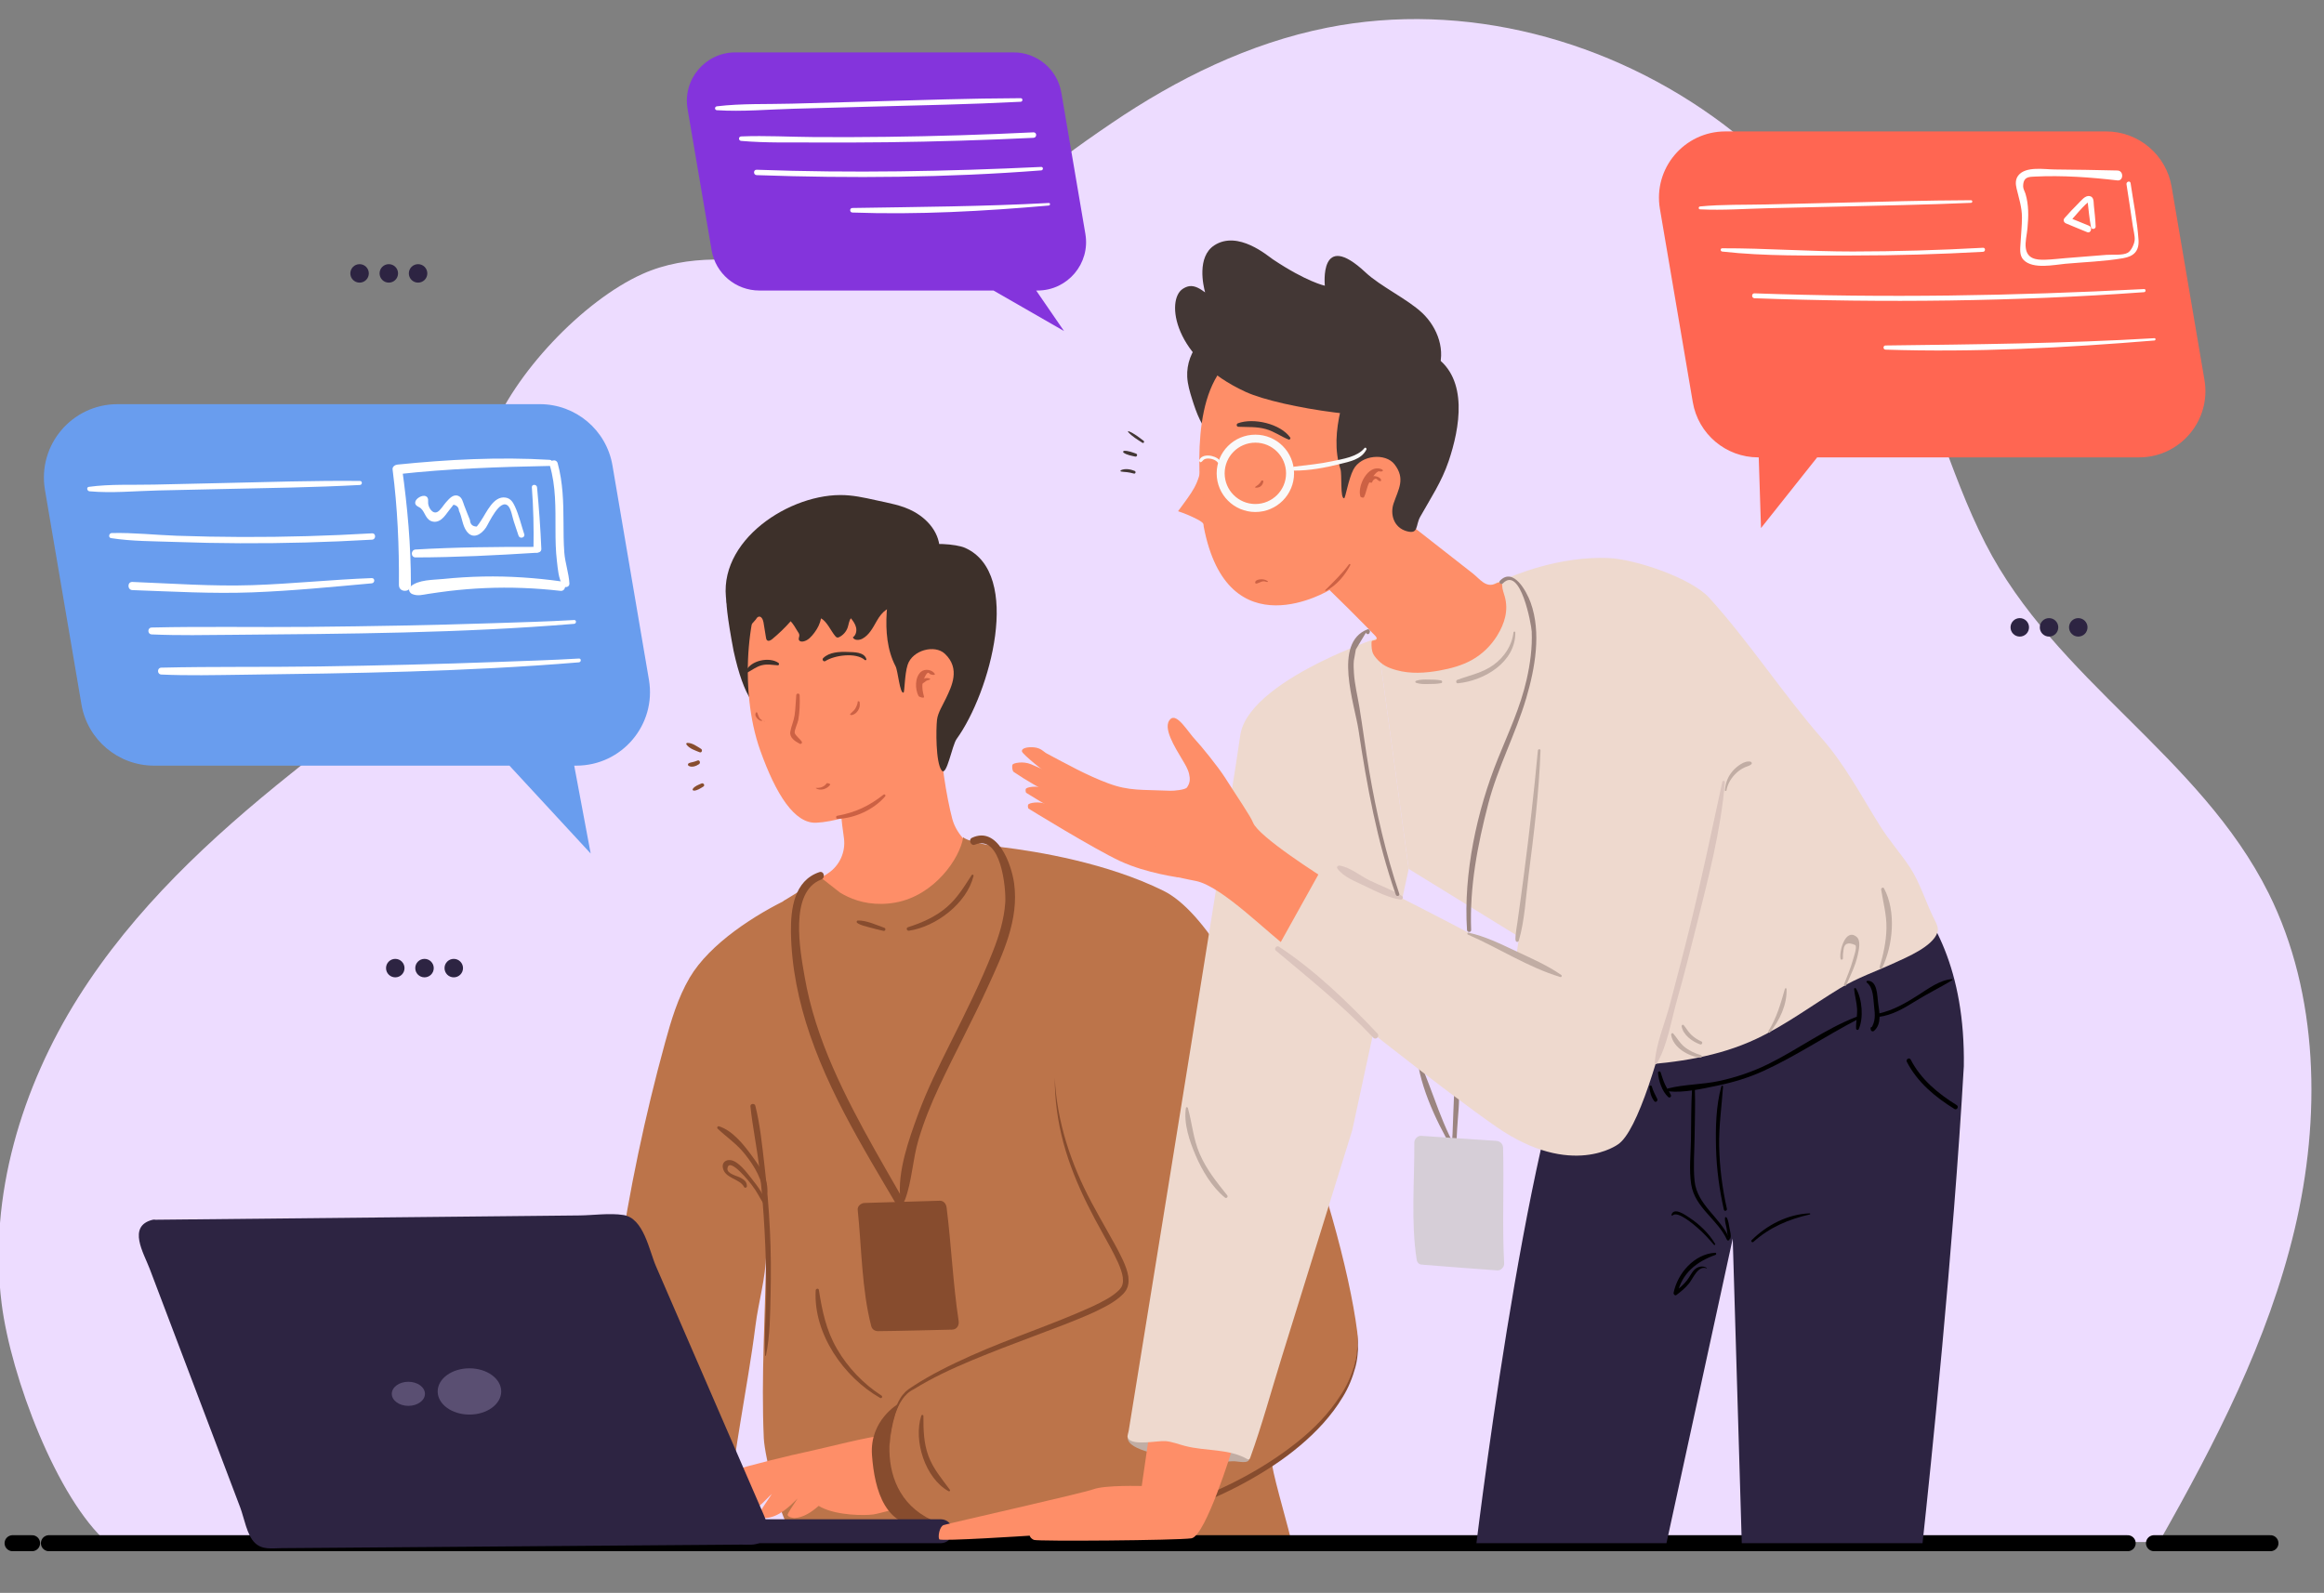 <svg width="318" height="218" viewBox="0 0 318 218" fill="none" xmlns="http://www.w3.org/2000/svg">
<rect x="0" y="0" width="318" height="218" fill="#808080" stroke="none"/>
<g clip-path="url(#clip0_28_5641)">
<path d="M10.685 136.543C18.358 124.352 28.87 114.64 39.783 105.898C48.926 98.566 59.015 91.018 62.786 79.321C64.848 72.943 64.789 65.894 67.106 59.625C70.194 51.268 79.761 41.144 87.911 37.494C100.382 31.908 115.451 40.379 128.399 36.024C133.75 34.224 135.161 30.791 138.846 27.185C142.791 23.324 147.534 19.962 152.092 16.865C161.03 10.792 170.928 5.911 181.586 3.791C200.356 0.054 220.381 5.39 235.874 17.044C245.186 24.051 252.886 33.242 258.644 43.573C264.146 53.453 266.577 64.408 271.673 74.386C281.224 93.084 301.047 103.447 310.425 122.254C317.322 136.098 317.604 153.018 313.974 168.283C310.343 183.543 303.12 197.464 295.534 210.874C295.496 210.934 295.463 210.988 295.431 211.042H282.906C235.109 210.88 29.174 210.24 24.279 211.205H14.761C7.82 205.164 1.487 188.478 0.223 178.402C-1.622 163.739 3.017 148.734 10.685 136.543Z" fill="#EDDCFF"/>
<path d="M110.606 121.271C112.342 123.993 116.879 127.166 120.097 127.122C131.059 126.922 134.667 119.46 135.85 116.743C135.628 116.689 135.253 116.645 134.988 116.613C132.969 116.32 130.907 114.324 130.304 112.074C129.528 109.146 128.573 103.419 128.687 99.78L114.822 107.448C114.844 108.5 114.914 109.65 115.012 110.81C115.083 111.515 115.153 112.21 115.235 112.882C115.311 113.527 115.397 114.14 115.479 114.704C115.734 116.602 114.887 118.484 113.286 119.53L110.606 121.271Z" fill="#FE8E68"/>
<path d="M109.412 91.452C110.161 93.415 109.846 95.644 109.086 97.601C108.549 98.984 107.355 97.764 105.868 97.791C103.567 97.829 101.771 95.438 100.382 89.098C99.498 84.445 99.275 82.087 99.454 81.636C100.089 80.026 102.184 79.164 103.909 79.012" fill="#3D302A"/>
<path d="M105.912 77.509C102.287 81.875 100.969 94.157 104.029 102.715C106.205 108.799 108.734 112.725 111.686 112.601C116.169 112.411 124.857 108.729 127.684 105.654C132.779 100.117 131.298 89.261 130.245 82.428C129.29 76.219 126.381 68.155 118.573 69.689C113.439 70.687 109.163 73.588 105.912 77.509Z" fill="#FE8E68"/>
<path d="M126.501 81.435C125.698 82.395 124.281 82.606 123.115 82.796C121.546 83.051 120.77 83.583 119.956 85.009C119.441 85.92 118.925 86.918 118.003 87.411C117.569 87.644 116.907 87.677 116.695 87.232C117.107 86.956 117.248 86.392 117.145 85.904C117.042 85.421 116.744 85.003 116.429 84.618C116.163 84.976 116.136 85.454 115.989 85.882C115.794 86.446 115.376 86.923 114.844 87.189C114.758 87.232 114.665 87.27 114.573 87.254C114.448 87.238 114.351 87.129 114.269 87.031C113.699 86.348 113.14 85.047 112.348 84.629C112.191 85.372 111.903 85.963 111.447 86.576C111.046 87.113 110.568 87.666 109.912 87.791C109.7 87.834 109.434 87.802 109.336 87.612C109.212 87.379 109.407 87.145 109.374 86.907C109.347 86.684 109.244 86.587 109.13 86.397C108.837 85.914 108.577 85.448 108.191 85.025C107.415 85.909 106.569 86.722 105.663 87.471C105.462 87.633 105.169 87.796 104.968 87.633C104.859 87.547 104.832 87.4 104.811 87.259C104.697 86.571 104.588 85.882 104.474 85.193C104.409 84.808 104.187 84.304 103.807 84.401C103.622 84.45 103.514 84.629 103.411 84.792C103.286 84.998 101.055 87.346 101.012 87.167C100.665 85.833 99.954 84.618 99.606 83.284C97.376 74.695 107.339 67.791 114.953 67.753C116.646 67.742 118.231 68.1 119.875 68.464C121.628 68.854 123.44 69.141 125.03 70.014C127.261 71.235 128.948 73.453 128.514 76.099" fill="#3D302A"/>
<path d="M122.832 79.163C121.725 80.416 121.432 82.178 121.329 83.843C121.177 86.354 121.383 88.962 122.545 91.191C122.876 91.826 123.12 94.966 123.63 94.792C123.793 94.738 123.766 92.303 124.194 90.991C124.856 88.957 127.906 88.181 129.279 89.467C131.471 91.511 130.185 93.995 129.458 95.54C129.024 96.473 128.335 97.52 128.215 98.507C128.069 99.77 128.025 104.374 128.85 105.448C129.539 106.348 130.272 101.999 130.896 101.142C135.514 94.76 139.942 78.507 132.057 74.982C130.858 74.445 127.157 74.169 126.034 74.852" fill="#3D302A"/>
<path d="M93.637 208.358C93.181 208.434 92.72 208.499 92.242 208.515C89.702 208.597 87.25 208.038 84.77 207.615C82.588 207.241 81.997 207.035 82.04 204.405C82.42 183.575 85.486 162.8 90.999 142.708C91.841 139.639 92.758 136.548 94.369 133.804C97.121 129.124 103.437 125.084 108.283 122.817C108.967 122.497 111.8 124.298 112.489 123.989C113.091 123.718 113.623 123.295 114.231 123.029C116.011 122.253 117.205 123.875 118.691 124.553C119.462 124.9 120.319 125.122 121.166 125.084C121.855 125.057 122.479 124.639 123.109 124.965C125.941 126.429 132.974 115.562 132.974 115.562L136.019 118.745L144.935 128.078L167.216 158.755C167.216 158.755 171.259 183.895 174.038 200.375C174.521 203.217 176.431 209.361 176.811 211.514C176.729 211.048 157.79 210.923 156.77 210.923C143.605 210.923 131.341 210.923 118.17 210.923C116.005 210.923 110.182 211.839 108.663 210.251C106.791 208.298 104.626 199.34 104.512 196.829C104.137 188.385 104.718 180.007 104.832 171.515C104.783 174.969 103.79 178.093 103.367 181.477C102.819 185.831 102.037 190.18 101.332 194.513C100.767 197.995 100.225 201.487 99.79 204.99C99.595 206.568 99.845 207.507 98.51 208.125C97.397 208.624 94.95 208.136 93.637 208.358Z" fill="#BC744A"/>
<path d="M100.789 201.145C101.82 200.722 108.186 199.144 111.056 198.548C112.56 198.239 119.375 196.471 120.955 196.471C122.534 196.471 124.683 198.727 124.683 198.727L124.113 206.487C122.593 206.335 120.558 207.121 119.468 207.273C118.377 207.425 114.67 207.447 112.391 206.302C112.261 206.237 112.142 206.167 112.022 206.096C111.105 206.91 109.955 207.701 108.68 207.767C108.68 207.767 107.681 207.664 107.779 207.262C107.822 207.067 108.484 206.058 109.146 205.071C108.169 206.064 106.574 207.674 104.734 207.767C104.734 207.767 103.736 207.664 103.834 207.262C103.888 207.024 104.843 205.597 105.613 204.464C105.603 204.475 105.586 204.48 105.581 204.491C104.772 205.202 102.851 207.653 100.578 207.767C100.578 207.767 99.579 207.664 99.677 207.262C99.709 207.116 100.089 206.514 100.55 205.814C99.97 206.259 99.259 206.731 98.396 207.159C95.938 208.374 94.538 207.452 94.538 207.159C94.532 206.861 99.758 201.568 100.789 201.145Z" fill="#FE8E68"/>
<path d="M122.925 192.132C122.925 192.132 118.963 194.377 119.316 199.149C119.669 203.921 121.101 209.453 127.081 208.872C133.062 208.292 122.925 192.132 122.925 192.132Z" fill="#874C2E"/>
<path d="M128.367 208.401C142.705 213.374 161.888 208.623 174.049 200.364C181.668 195.202 186.53 188.645 185.711 182.241C183.589 165.603 170.505 127.47 159.185 121.906C151.49 118.121 142.156 116.553 136.952 115.924C134.51 115.626 132.985 115.556 132.985 115.556L134.874 120.881L144.327 147.518C144.68 163.326 156 172.713 153.748 176.395C151.496 180.066 133.713 184.03 124.373 190.316C121.79 192.062 118.513 204.692 128.367 208.401Z" fill="#BC744A"/>
<path d="M185.71 182.653L185.743 183.765C185.743 183.949 185.77 184.134 185.743 184.318L185.678 184.866C185.624 185.229 185.624 185.603 185.531 185.956L185.271 187.024C184.837 188.423 184.234 189.774 183.41 190.988C181.836 193.461 179.752 195.587 177.451 197.409C172.844 201.064 167.537 203.797 162.001 205.782C156.477 207.816 150.687 209.155 144.81 209.643C141.874 209.892 138.917 209.925 135.981 209.676C133.04 209.448 130.12 208.911 127.287 208.027C130.06 209.084 132.991 209.708 135.937 210.071C138.895 210.408 141.88 210.446 144.853 210.267C147.827 210.099 150.785 209.654 153.693 209.014C156.602 208.379 159.473 207.555 162.278 206.547C165.073 205.511 167.808 204.301 170.424 202.87C173.034 201.433 175.563 199.817 177.842 197.886C180.126 195.972 182.205 193.759 183.741 191.189C184.527 189.915 185.086 188.51 185.472 187.073C185.857 185.63 185.884 184.117 185.71 182.653Z" fill="#874C2E"/>
<path d="M144.327 147.519C144.317 150.517 144.734 153.522 145.516 156.428C146.303 159.335 147.453 162.139 148.788 164.839C149.456 166.19 150.166 167.513 150.899 168.82C151.621 170.132 152.364 171.433 152.972 172.767C153.27 173.435 153.531 174.123 153.634 174.801C153.661 175.132 153.688 175.474 153.596 175.761C153.574 175.918 153.482 176.038 153.428 176.178C153.325 176.303 153.254 176.439 153.124 176.558C152.153 177.529 150.763 178.185 149.445 178.819C144.029 181.287 138.277 183.114 132.796 185.576C130.055 186.807 127.342 188.136 124.819 189.795L124.352 190.11C124.195 190.218 124.048 190.359 123.896 190.484C123.614 190.761 123.37 191.064 123.174 191.395C122.773 192.051 122.502 192.767 122.29 193.494C121.888 194.953 121.72 196.455 121.709 197.957C121.807 196.466 122.057 194.974 122.496 193.559C122.963 192.154 123.685 190.788 125.036 190.132C127.57 188.559 130.289 187.306 133.045 186.151C135.808 185.012 138.602 183.933 141.408 182.887C144.213 181.824 147.035 180.81 149.792 179.552C151.149 178.879 152.543 178.245 153.699 177.079C153.846 176.938 153.965 176.742 154.09 176.574C154.182 176.368 154.307 176.173 154.339 175.956C154.47 175.522 154.426 175.094 154.388 174.687C154.258 173.885 153.965 173.158 153.65 172.464C153.005 171.076 152.25 169.779 151.518 168.473C150.785 167.166 150.047 165.87 149.347 164.552C146.547 159.297 144.61 153.522 144.327 147.519Z" fill="#874C2E"/>
<path d="M107.171 123.333C108.539 124.688 114.628 129.021 120.434 129.021C121.4 129.021 122.42 128.934 123.5 128.734C128.373 127.844 132.476 124.596 134.874 120.876C135.319 120.176 135.71 119.455 136.03 118.734C136.464 117.801 136.774 116.847 136.953 115.925C134.511 115.627 132.177 115.014 131.797 114.58C131.385 117.422 127.874 122.552 122.556 123.517C121.888 123.642 121.259 123.696 120.656 123.707H120.646C118.149 123.75 116.234 122.953 114.926 122.15C114.915 122.15 112.381 120.155 112.37 120.144L107.171 123.333Z" fill="#BC744A"/>
<path d="M118.339 90.329C117.118 89.255 114.188 89.672 112.94 90.47C112.695 90.627 112.43 90.274 112.636 90.074C113.477 89.233 114.888 89.184 116.011 89.228C116.863 89.26 118.258 89.222 118.551 90.215C118.583 90.329 118.426 90.404 118.339 90.329Z" fill="#3D302A"/>
<path d="M106.428 91.055C105.684 91.001 104.99 90.86 104.246 91.044C103.503 91.229 102.955 91.684 102.292 92.031C102.151 92.107 102.021 91.961 102.081 91.82C102.732 90.383 105.255 89.857 106.514 90.719C106.65 90.817 106.617 91.066 106.428 91.055Z" fill="#3D302A"/>
<path d="M109.418 95.144C109.466 96.261 109.423 97.406 109.238 98.512C109.173 98.908 108.663 99.971 108.745 100.307C108.837 100.676 109.483 101.137 109.705 101.505C109.819 101.69 109.597 101.88 109.423 101.787C108.761 101.446 108.001 100.936 108.142 100.139C108.267 99.396 108.609 98.685 108.723 97.921C108.864 96.999 108.869 96.072 108.956 95.139C108.978 94.852 109.407 94.841 109.418 95.144Z" fill="#CC6144"/>
<path d="M121.111 109C119.581 110.795 116.965 111.998 114.616 112.069C114.382 112.074 114.323 111.695 114.561 111.651C117.052 111.19 118.892 110.334 120.883 108.766C121.041 108.636 121.252 108.837 121.111 109Z" fill="#CC6144"/>
<path d="M132.991 114.666C136.518 112.996 138.406 118.294 138.764 120.892C139.448 125.886 137.234 130.533 135.215 134.953C133.099 139.595 130.679 144.08 128.514 148.695C127.396 151.086 126.403 153.532 125.659 156.064C124.878 158.711 124.791 161.661 123.83 164.215C123.7 164.562 123.25 164.486 123.206 164.128C122.74 160.43 124.379 155.88 125.654 152.42C126.875 149.107 128.454 145.94 130.028 142.784C132.084 138.668 134.168 134.508 135.856 130.224C136.702 128.077 137.402 125.832 137.554 123.511C137.674 121.656 136.995 114.113 133.387 115.604C132.855 115.832 132.464 114.916 132.991 114.666Z" fill="#874C2E"/>
<path d="M112.381 120.372C107.942 122.058 109.494 130.165 110.101 133.679C110.839 137.958 112.223 142.107 113.96 146.082C117.34 153.831 121.899 161.022 125.98 168.408C126.316 169.015 125.394 169.557 125.046 168.955C119.972 160.056 114.193 151.423 110.845 141.673C109.293 137.15 108.3 132.389 108.229 127.595C108.186 124.406 108.652 120.529 112.109 119.363C112.744 119.146 112.994 120.133 112.381 120.372Z" fill="#874C2E"/>
<path d="M118.301 164.639C121.73 164.536 125.16 164.438 128.589 164.335C129.143 164.319 129.469 164.78 129.528 165.274C130.174 170.42 130.397 175.664 131.173 180.788C131.265 181.39 130.934 181.965 130.266 181.976C126.886 182.047 123.499 182.15 120.119 182.182C119.939 182.182 119.793 182.144 119.668 182.074C119.663 182.074 119.657 182.068 119.652 182.063C119.619 182.047 119.587 182.025 119.554 182.003C119.397 181.895 119.272 181.727 119.212 181.488C117.904 176.428 117.904 170.761 117.362 165.572C117.308 165.062 117.834 164.65 118.301 164.639Z" fill="#874C2E"/>
<path d="M104.691 185.512C104.544 182.719 104.821 179.893 104.837 177.095C104.859 174.199 104.772 171.304 104.615 168.408C104.463 165.604 104.241 162.801 103.92 160.013C103.589 157.139 102.987 154.292 102.683 151.418C102.64 151.033 103.258 150.962 103.351 151.326C104.023 153.967 104.284 156.781 104.604 159.487C104.951 162.448 105.212 165.425 105.353 168.408C105.494 171.298 105.51 174.199 105.445 177.095C105.38 179.893 105.38 182.784 104.805 185.528C104.799 185.598 104.696 185.577 104.691 185.512Z" fill="#874C2E"/>
<path d="M133.213 119.878C132.296 123.636 128.085 126.825 124.384 127.378C124.069 127.427 123.934 126.993 124.248 126.896C126.159 126.288 127.96 125.502 129.501 124.195C130.994 122.931 131.905 121.375 132.953 119.77C133.045 119.64 133.251 119.721 133.213 119.878Z" fill="#874C2E"/>
<path d="M120.884 127.399C120.238 127.253 119.598 127.101 118.963 126.922C118.393 126.759 117.796 126.651 117.303 126.32C117.156 126.222 117.21 125.989 117.395 125.984C118.562 125.951 119.918 126.596 121.004 126.981C121.264 127.068 121.161 127.459 120.884 127.399Z" fill="#874C2E"/>
<path d="M127.173 92.184C126.815 91.636 126.262 93.339 126.24 93.48C126.137 94.141 126.272 94.732 126.441 95.367C126.506 95.605 125.768 95.416 125.681 95.248C125.203 94.326 125.165 92.721 125.996 91.961C126.517 91.49 127.526 91.62 127.9 92.211C128.074 92.476 127.293 92.368 127.173 92.184Z" fill="#CC6144"/>
<path d="M126.001 93.49C126.007 93.419 126.001 93.349 125.979 93.278C125.974 93.257 125.974 93.24 125.996 93.224C126.289 92.866 126.75 92.698 127.195 92.866C127.222 92.877 127.314 92.921 127.276 92.964C127.168 93.078 126.962 93.072 126.826 93.138C126.712 93.192 126.631 93.268 126.533 93.349C126.435 93.436 126.316 93.474 126.218 93.555C126.169 93.593 126.001 93.555 126.001 93.49Z" fill="#CC6144"/>
<path d="M113.591 107.411C113.178 107.98 112.294 108.279 111.654 107.894C111.605 107.867 111.61 107.829 111.67 107.834C112.24 107.861 112.761 107.698 113.102 107.221C113.184 107.107 113.688 107.275 113.591 107.411Z" fill="#CC6144"/>
<path d="M117.618 96.05C117.683 96.489 117.666 96.842 117.417 97.227C117.205 97.552 116.928 97.796 116.538 97.872C116.494 97.883 116.266 97.834 116.321 97.758C116.532 97.465 116.852 97.297 117.037 96.972C117.2 96.679 117.352 96.337 117.373 96.001C117.373 95.936 117.607 95.996 117.618 96.05Z" fill="#CC6144"/>
<path d="M104.598 98.735C104.56 98.735 104.456 98.675 104.543 98.675C104.587 98.675 104.685 98.735 104.598 98.735Z" fill="#CC6144"/>
<path d="M103.996 98.62C103.638 98.436 103.133 97.899 103.47 97.492C103.497 97.459 103.6 97.497 103.611 97.53C103.779 97.915 103.817 98.327 104.229 98.538C104.474 98.663 104.11 98.674 103.996 98.62Z" fill="#CC6144"/>
<path d="M104.533 163.824C104.381 161.52 103.323 159.719 101.912 157.935C100.816 156.552 99.448 155.657 98.189 154.464C98.054 154.334 98.195 154.09 98.374 154.144C100.208 154.719 101.695 156.579 102.791 158.065C103.942 159.622 105.537 161.818 104.832 163.857C104.777 164.03 104.549 163.998 104.533 163.824Z" fill="#874C2E"/>
<path d="M104.81 165.197C104.229 164.486 103.86 163.624 103.35 162.859C102.748 161.959 102.042 161.119 101.266 160.359C101.114 160.213 99.676 158.743 99.535 159.92C99.448 160.663 100.935 160.945 101.375 161.211C101.869 161.509 102.2 161.742 102.2 162.35C102.2 162.545 101.907 162.643 101.815 162.453C101.228 161.276 99.118 161.319 98.895 159.741C98.808 159.107 99.313 158.705 99.931 158.771C101.044 158.89 102.2 160.506 102.824 161.281C103.692 162.366 104.718 163.716 104.929 165.121C104.94 165.186 104.859 165.256 104.81 165.197Z" fill="#874C2E"/>
<path d="M126.354 193.792C126.349 195.669 126.382 197.485 127.044 199.27C127.7 201.048 128.889 202.404 129.985 203.906C130.066 204.02 129.909 204.15 129.8 204.091C126.588 202.312 124.96 197.16 126.061 193.755C126.11 193.597 126.354 193.619 126.354 193.792Z" fill="#874C2E"/>
<path d="M112.044 176.53C112.505 179.421 113.037 182.056 114.535 184.627C116.022 187.181 118.138 189.399 120.618 191.004C120.819 191.134 120.64 191.443 120.433 191.324C115.457 188.493 111.268 182.528 111.615 176.59C111.626 176.362 112 176.275 112.044 176.53Z" fill="#874C2E"/>
<path d="M95.743 102.959C95.118 102.704 94.315 102.46 93.919 101.88C93.859 101.793 93.941 101.679 94.038 101.674C94.722 101.652 95.384 102.156 95.938 102.498C96.166 102.644 96.019 103.067 95.743 102.959Z" fill="#874C2E"/>
<path d="M95.656 104.581C95.276 104.841 94.662 105.08 94.228 104.814C94.103 104.738 94.098 104.548 94.228 104.472C94.407 104.369 94.619 104.342 94.814 104.293C95.031 104.239 95.243 104.174 95.444 104.087C95.748 103.968 95.889 104.418 95.656 104.581Z" fill="#874C2E"/>
<path d="M96.231 107.661C95.862 107.877 95.374 108.23 94.923 108.203C94.815 108.197 94.733 108.078 94.793 107.981C95.032 107.595 95.58 107.406 95.976 107.232C96.263 107.097 96.519 107.487 96.231 107.661Z" fill="#874C2E"/>
<path d="M291.138 211.205H276.432H251.692H241.387H215.388H24.279H14.761H6.691" stroke="black" stroke-width="2.189" stroke-miterlimit="10" stroke-linecap="round"/>
<path d="M294.736 211.205H310.674" stroke="black" stroke-width="2.189" stroke-miterlimit="10" stroke-linecap="round"/>
<path d="M1.721 211.205H4.391" stroke="black" stroke-width="2.189" stroke-miterlimit="10" stroke-linecap="round"/>
<path d="M38.665 207.93H128.747C129.615 207.93 130.326 208.635 130.326 209.508V209.622C130.326 210.489 129.62 211.2 128.747 211.2H38.665C37.797 211.2 37.086 210.495 37.086 209.622V209.508C37.086 208.635 37.791 207.93 38.665 207.93Z" fill="#2D2442"/>
<path d="M21.078 167.828C39.821 167.638 58.565 167.448 77.308 167.258C79.967 167.231 82.632 167.204 85.291 167.177C85.703 167.171 86.235 167.415 86.414 167.817C91.564 179.698 96.714 191.58 101.864 203.461C102.596 205.159 103.334 206.851 104.067 208.548C104.094 208.602 104.105 208.662 104.121 208.716C104.121 208.716 104.121 208.716 104.121 208.722C104.137 208.776 104.154 208.83 104.164 208.884C104.311 209.573 103.964 210.381 103.117 210.484C102.922 210.544 102.721 210.555 102.526 210.506C83.261 210.658 63.997 210.804 44.732 210.956C41.981 210.978 39.23 210.999 36.484 211.021C35.87 211.026 35.436 210.609 35.23 210.066C30.096 196.531 24.957 182.995 19.824 169.46C19.515 168.663 20.296 167.833 21.078 167.828Z" fill="#2D2442"/>
<path d="M21.078 166.938C38.378 166.765 55.683 166.591 72.983 166.412C75.089 166.39 77.2 166.369 79.305 166.347C81.21 166.325 83.413 165.995 85.296 166.287C88.091 166.721 88.807 171.108 89.763 173.31C93.198 181.233 96.627 189.156 100.062 197.073C101.533 200.468 103.009 203.857 104.474 207.252C105.028 208.532 105.565 210.083 104.111 211.053C103.372 211.547 102.26 211.39 101.462 211.4C99.324 211.427 97.181 211.433 95.043 211.449C90.761 211.482 86.479 211.514 82.198 211.547C73.635 211.612 65.071 211.682 56.514 211.747C52.243 211.78 47.977 211.812 43.707 211.845C41.986 211.856 40.272 211.872 38.551 211.883C37.227 211.894 35.914 212.149 34.889 211.173C33.776 210.115 33.402 207.713 32.875 206.33C32.126 204.351 31.372 202.366 30.623 200.386C28.87 195.766 27.118 191.14 25.365 186.52C23.737 182.231 22.109 177.936 20.481 173.646C19.667 171.499 17.398 167.838 20.85 166.949C21.962 166.662 22.434 168.381 21.322 168.668C20.182 168.961 24.062 178.098 24.448 179.118C25.701 182.42 26.955 185.723 28.203 189.02C29.456 192.323 30.71 195.625 31.958 198.922C32.523 200.408 33.087 201.894 33.651 203.38C34.264 205.001 34.709 207.398 35.719 208.824C37.016 210.668 39.724 210.088 41.645 210.072C43.392 210.055 45.134 210.045 46.881 210.028C50.447 210.001 54.017 209.974 57.583 209.947C64.719 209.893 71.855 209.833 78.991 209.779C86.127 209.725 93.263 209.665 100.399 209.611C101.137 209.605 102.385 209.92 102.906 209.264C103.573 208.429 103.193 209.632 102.944 208.13C102.732 206.878 101.793 205.479 101.289 204.313C99.796 200.869 98.304 197.431 96.812 193.987C93.952 187.388 91.092 180.783 88.227 174.183C87.592 172.719 87.082 170.425 86.083 169.232C84.748 167.638 82.632 168.066 80.809 168.088C77.118 168.126 73.434 168.164 69.744 168.202C53.523 168.364 37.303 168.527 21.083 168.695C19.927 168.728 19.927 166.949 21.078 166.938Z" fill="#2D2442"/>
<path d="M64.235 193.602C61.834 193.602 59.888 192.185 59.888 190.436C59.888 188.686 61.834 187.269 64.235 187.269C66.635 187.269 68.582 188.686 68.582 190.436C68.582 192.185 66.635 193.602 64.235 193.602Z" fill="#5A4F72"/>
<path d="M55.878 192.409C54.625 192.409 53.61 191.671 53.61 190.761C53.61 189.85 54.625 189.112 55.878 189.112C57.131 189.112 58.147 189.85 58.147 190.761C58.147 191.671 57.131 192.409 55.878 192.409Z" fill="#5A4F72"/>
<path d="M162.115 199.621C159.342 199.291 154.431 198.542 154.306 196.84C156.103 195.679 158.078 194.508 160.216 194.405C161.92 194.323 163.57 194.947 165.127 195.641C166.451 196.232 167.754 196.872 169.023 197.566C169.544 197.854 170.912 198.873 170.934 199.583C170.961 200.467 169.338 199.947 168.692 199.99C166.495 200.147 164.291 199.887 162.115 199.621Z" fill="#C1ADA4"/>
<path d="M168.665 198.178C168.665 198.178 164.975 210.244 163.027 210.537C161.073 210.825 141.982 210.971 141.477 210.754C140.973 210.537 140.897 210.174 140.897 210.174C140.897 210.174 128.747 210.971 128.53 210.678C128.312 210.385 128.53 208.943 129.11 208.726C129.691 208.509 148.054 204.393 149.644 203.813C151.234 203.233 156.227 203.379 156.227 203.379L157.242 196.367L168.665 198.178Z" fill="#FE8E68"/>
<path d="M164.21 46.766C163.016 48.046 162.365 49.819 162.452 51.571C162.506 52.612 162.804 53.626 163.119 54.624C163.722 56.544 164.438 58.528 165.93 59.879C166.174 60.096 166.478 60.307 166.798 60.253C167.395 58.409 167.998 56.571 168.595 54.727C168.882 53.843 169.17 52.954 169.333 52.037C169.604 50.486 169.506 48.865 168.985 47.384C168.747 46.712 168.405 46.045 167.835 45.611C166.451 44.548 165.154 45.758 164.21 46.766Z" fill="#433735"/>
<path d="M199.581 148.846C199.776 150.733 199.483 152.723 199.38 154.611C199.32 155.684 199.26 156.758 199.266 157.832C199.266 158.455 199.45 159.215 199.239 159.8C199.217 159.86 199.125 159.903 199.076 159.844C198.24 158.83 198.712 156.406 198.756 155.18C198.821 153.071 198.924 150.956 199.005 148.846C199.011 148.466 199.543 148.477 199.581 148.846Z" fill="#9B8580"/>
<path d="M194.203 145.127C196.211 149.682 197.323 154.318 200.074 158.575C200.232 158.814 199.841 159.042 199.689 158.798C197.258 154.98 194.61 149.736 193.969 145.219C193.953 145.094 194.138 144.98 194.203 145.127Z" fill="#9B8580"/>
<path d="M238.332 211.205L237.095 169.519L228.027 211.205H202.023C203.748 197.338 211.416 139.373 219.426 134.46L250.9 114.878C250.9 114.878 269.112 119.623 268.716 145.929C267.261 171.271 264.163 201.086 263.067 211.205H238.332Z" fill="#2D2442"/>
<path d="M154.377 196.883C155.05 197.908 158.49 197.138 159.505 197.235C160.417 197.322 161.274 197.669 162.159 197.897C164.97 198.629 168.112 198.244 170.641 199.675C170.717 199.719 170.809 199.768 170.896 199.741C170.993 199.713 171.037 199.605 171.069 199.513C172.687 195.044 173.945 190.381 175.362 185.825C177.489 178.982 179.611 172.133 181.738 165.289C182.834 161.753 183.936 158.217 185.032 154.682L192.754 118.929L189.319 93.728L188.505 87.785L188.445 87.335C188.445 87.335 188.277 87.395 187.968 87.503C186.893 87.883 184.131 88.913 181.076 90.404C176.176 92.796 170.51 96.38 169.74 100.437C169.74 100.453 169.734 100.464 169.734 100.48C169.327 103.327 168.866 106.163 168.421 109.005C167.629 114.043 166.826 119.075 166.017 124.108C165.013 130.371 164.009 136.634 163 142.898C161.947 149.427 160.894 155.951 159.842 162.474C158.903 168.299 157.959 174.123 157.014 179.942C156.342 184.096 155.669 188.249 154.996 192.403C154.811 193.553 154.621 194.703 154.437 195.852C154.404 196.053 154.231 196.525 154.296 196.72C154.317 196.78 154.345 196.834 154.377 196.883Z" fill="#EED9CE"/>
<path d="M188.451 87.329L188.511 87.779L189.325 93.723L192.76 118.923L209.56 129.265C210.44 129.807 211.194 133.516 211.552 134.449C212.713 137.469 213.723 140.609 215.052 143.559C215.324 144.167 215.568 145.81 216.17 146.178C217.38 146.921 222.308 145.902 223.827 145.804C229.454 145.441 235.147 144.617 240.297 142.193C244.367 140.273 247.976 137.562 251.807 135.235C254.151 133.814 256.761 132.925 259.236 131.781C260.891 131.016 264.467 129.552 265.107 127.605C265.292 127.041 265.004 126.445 264.733 125.924C263.55 123.636 262.763 120.875 261.368 118.75C260.082 116.792 258.492 115.024 257.239 113.012C254.71 108.972 252.48 104.704 249.321 101.098C243.949 94.959 239.429 87.948 233.893 81.831C231.435 79.114 223.773 76.527 220.11 76.375C216.778 76.24 213.549 76.787 210.722 77.574C208.448 78.213 206.429 79.011 204.839 79.727C202.506 80.784 201.084 81.679 201.084 81.679L188.451 87.329Z" fill="#EED9CE"/>
<path d="M182.242 120.859C180.473 119.769 172.208 114.498 171.465 112.594C171.123 111.71 169.245 108.988 167.628 106.434C166.668 104.921 164.242 101.955 163.629 101.32C162.576 100.23 161.062 97.53 160.145 98.419C159.005 99.525 160.785 102.291 161.789 103.988C162.158 104.612 162.554 105.236 162.712 105.94C162.869 106.645 162.837 107.171 162.419 107.768C162.191 108.093 160.65 108.245 160.129 108.224C156.227 108.05 154.534 108.283 151.62 107.199C148.706 106.114 145.987 104.585 143.241 103.131C142.769 102.882 142.487 102.372 141.423 102.275C140.891 102.226 139.773 102.296 139.833 102.828C139.882 103.24 143.16 105.799 143.496 106.038C145.314 107.329 145.108 107.182 146.926 108.473C147.208 108.674 147.512 108.907 147.582 109.243C147.642 109.525 147.517 109.818 147.512 110.105C147.501 110.626 147.859 111.071 148.217 111.45C148.841 112.117 149.498 112.741 150.193 113.332C151.159 114.162 150.372 114.867 151.424 115.593C152.586 116.396 155.592 117.209 156.786 117.958C157.736 118.56 158.696 119.167 159.743 119.584C160.997 120.083 162.337 120.306 163.661 120.577C167.281 121.325 173.619 127.881 176.68 130.045" fill="#FE8E68"/>
<path d="M161.453 120.111C161.453 120.111 156.9 119.536 153.281 117.855C149.661 116.174 140.713 110.654 140.713 110.654C140.713 110.654 140.588 110.339 140.685 110.122C140.778 109.905 142.14 109.602 143.236 110.074C144.332 110.545 151.343 113.588 151.343 113.588" fill="#FE8E68"/>
<path d="M162.354 118.581C162.354 118.581 156.585 117.377 152.966 115.696C149.346 114.015 140.398 108.495 140.398 108.495C140.398 108.495 140.273 108.18 140.371 107.963C140.468 107.746 141.825 107.443 142.921 107.914C144.017 108.392 151.028 111.428 151.028 111.428" fill="#FE8E68"/>
<path d="M160.53 115.268C160.53 115.268 154.762 114.065 151.142 112.383C147.523 110.702 141.901 107.828 138.715 105.654C138.504 105.513 138.449 104.873 138.547 104.65C138.645 104.433 140.001 104.13 141.098 104.607C142.194 105.084 149.205 108.121 149.205 108.121" fill="#FE8E68"/>
<path d="M181.922 80.751C181.922 80.751 167.965 89.254 164.704 72.047C163.912 64.927 162.924 53.354 168.861 48.832C174.797 44.309 188.456 43.788 188.755 57.215C188.234 61.071 188.386 61.369 188.386 61.369C188.386 61.369 193.508 59.959 192.396 66.337C191.804 69.227 191.034 70.268 191.034 70.268C191.034 70.268 201.513 78.468 201.523 78.479C202.489 79.232 203.298 80.49 204.633 79.883C204.779 79.818 204.921 79.731 205.078 79.704C205.235 79.677 205.42 79.726 205.501 79.867C205.55 79.954 205.545 80.062 205.55 80.165C205.566 80.68 205.767 81.163 205.903 81.656C206.429 83.549 205.881 85.322 204.883 86.96C204.036 88.348 202.831 89.531 201.409 90.322C200.047 91.081 198.517 91.493 196.981 91.77C195.049 92.117 193.004 92.253 191.093 91.721C189.921 91.396 189.124 91.033 188.31 90.084C188.158 89.905 188.011 89.72 187.908 89.509C187.675 89.032 187.664 88.484 187.669 87.952C187.669 87.876 187.675 87.801 187.724 87.741C187.772 87.681 187.859 87.67 187.935 87.66C188.787 87.519 188.223 87.069 187.87 86.7C187.517 86.331 187.159 85.968 186.801 85.599C186.052 84.834 185.292 84.075 184.533 83.316C183.659 82.459 182.791 81.602 181.922 80.751Z" fill="#FE8E68"/>
<path d="M169.397 57.927C171.525 57.146 175.199 57.987 176.544 59.88C176.637 60.01 176.479 60.221 176.327 60.156C175.258 59.733 174.363 59.05 173.229 58.73C171.959 58.372 170.749 58.47 169.463 58.41C169.175 58.404 169.137 58.025 169.397 57.927Z" fill="#433735"/>
<path d="M164.177 62.835C164.497 63.865 164.177 65.042 163.759 66.04C163.342 67.038 162.696 67.916 162.061 68.789C161.773 69.18 161.486 69.576 161.198 69.966C162.093 70.264 162.973 70.633 163.814 71.067C164.318 71.327 164.861 71.68 164.964 72.238" fill="#FE8E68"/>
<path d="M181.423 117.845C191.604 122.568 207.455 131.098 207.455 131.098L209.729 114.678L233.682 114.873C233.682 114.873 226.752 153.05 221.407 156.613C221.407 156.613 215.074 161.358 204.779 154.238C197.985 149.536 182.183 137.183 174.418 130.426L181.423 117.845Z" fill="#EED9CE"/>
<path d="M226.42 145.511C226.578 142.886 227.82 140.039 228.488 137.502C229.437 133.901 230.387 130.3 231.277 126.683C232.878 120.143 234.245 113.57 235.673 106.998C235.716 106.808 236.036 106.846 236.02 107.047C235.488 113.603 233.757 120.159 232.178 126.52C231.31 130.029 230.414 133.537 229.432 137.013C228.672 139.698 228.135 143.179 226.681 145.582C226.616 145.696 226.415 145.658 226.42 145.511Z" fill="#DBC4BD"/>
<path d="M175.004 129.563C179.974 132.839 184.408 137.139 188.483 141.45C188.842 141.83 188.272 142.399 187.914 142.02C183.768 137.654 179.188 133.961 174.586 130.106C174.276 129.856 174.673 129.346 175.004 129.563Z" fill="#DBC4BD"/>
<path d="M191.62 123.116C189.976 122.866 188.326 122.026 186.845 121.299C185.553 120.664 183.849 120.063 182.997 118.864C182.845 118.647 183.095 118.436 183.301 118.468C184.706 118.68 186.069 119.824 187.333 120.458C188.804 121.196 190.437 121.738 191.826 122.617C192.108 122.79 191.918 123.164 191.62 123.116Z" fill="#DBC4BD"/>
<path d="M205.251 79.471C207.091 77.584 208.893 80.946 209.446 82.481C210.922 86.586 210.043 91.483 208.844 95.534C207.389 100.469 204.953 104.986 203.651 109.98C202.169 115.674 201.078 121.374 201.301 127.279C201.317 127.643 200.758 127.637 200.736 127.279C200.232 119.579 202.082 110.973 204.958 103.847C206.407 100.252 208.041 96.792 208.898 92.985C209.381 90.843 209.685 88.609 209.587 86.412C209.549 85.55 208.073 77.351 205.637 79.845C205.392 80.106 205.007 79.721 205.251 79.471Z" fill="#9B8580"/>
<path d="M186.92 86.559C186.453 87.335 185.992 88.11 185.525 88.88C185.433 89.395 185.341 89.916 185.248 90.431C185.2 91.001 185.227 91.581 185.265 92.145C185.368 93.691 185.748 95.209 186.003 96.738C186.486 99.683 186.86 102.644 187.365 105.588C188.336 111.261 189.633 116.862 191.467 122.323C191.57 122.627 191.098 122.752 190.995 122.453C188.434 115.154 187.039 107.573 185.894 99.938C185.368 96.402 182.351 87.969 187.115 86.136C187.305 86.061 187.49 86.283 187.441 86.462C187.424 86.516 187.408 86.57 187.397 86.619C187.311 86.885 186.931 86.825 186.92 86.559Z" fill="#9B8580"/>
<path d="M193.525 156.39C193.519 155.907 193.959 155.419 194.464 155.452C197.888 155.679 201.307 155.913 204.731 156.14C205.246 156.173 205.653 156.542 205.67 157.079C205.816 162.344 205.539 167.675 205.816 172.93C205.843 173.412 205.366 173.906 204.877 173.868C201.502 173.613 198.127 173.385 194.757 173.098C194.729 173.098 194.708 173.087 194.681 173.082C194.295 173.103 193.932 172.908 193.85 172.409C193.042 167.236 193.563 161.618 193.525 156.39Z" fill="#D6CED7"/>
<path d="M192.874 64.179C194.409 64.385 195.581 64.754 196.699 63.344C197.15 62.78 197.508 62.189 198.208 61.923C198.3 61.891 198.371 62.021 198.3 62.08C197.432 62.872 196.808 64.233 195.663 64.672C194.757 65.02 193.639 64.77 192.798 64.353C192.689 64.304 192.776 64.163 192.874 64.179Z" fill="#594C4A"/>
<path d="M171.775 69.526C169.152 69.526 167.027 67.402 167.027 64.781C167.027 62.161 169.152 60.036 171.775 60.036C174.397 60.036 176.523 62.161 176.523 64.781C176.523 67.402 174.397 69.526 171.775 69.526Z" stroke="#F9F9F9" stroke-width="1.094" stroke-miterlimit="10"/>
<path d="M166.88 63.534C166.706 63.431 166.63 63.268 166.473 63.138C166.245 62.948 165.946 62.84 165.659 62.786C165.393 62.737 165.105 62.737 164.85 62.834C164.611 62.927 164.552 63.154 164.335 63.247C164.275 63.274 164.221 63.263 164.177 63.203C164.161 63.181 164.145 63.154 164.123 63.133C164.074 63.068 164.09 62.986 164.123 62.921C164.4 62.325 165.197 62.276 165.762 62.395C166.245 62.498 167.113 62.867 167.021 63.474C167.021 63.539 166.929 63.561 166.88 63.534Z" fill="#F9F9F9"/>
<path d="M192.938 56.273C190.512 58.019 175.345 55.877 170.445 53.632C160.492 49.071 159.515 41.04 161.843 39.532C162.126 39.348 162.435 39.207 162.766 39.163C163.547 39.071 164.264 39.554 164.899 40.015C164.649 39.104 163.743 35.151 166.158 33.578C169.403 31.468 173.484 35.037 174.151 35.481C178.78 38.578 181.282 39.104 181.282 39.104C181.282 39.104 180.468 31.3 186.86 37.292C188.873 39.18 192.612 40.942 194.62 42.84C196.726 44.83 197.925 48.079 196.709 50.855" fill="#433735"/>
<path d="M185.83 51.544C184.44 52.672 183.822 54.478 183.42 56.224C182.818 58.849 182.579 61.636 183.415 64.196C183.654 64.922 183.355 68.285 183.925 68.187C184.104 68.16 184.506 65.584 185.184 64.272C186.242 62.238 189.601 61.962 190.822 63.556C192.336 65.53 191.365 66.924 190.692 68.892C190.193 70.356 190.687 72.195 192.477 72.699C194.149 73.171 193.666 71.907 194.333 70.725C195.766 68.176 197.264 65.948 198.224 63.111C199.738 58.637 200.986 51.848 196.303 48.752C195.131 47.976 191.267 47.032 189.965 47.553" fill="#433735"/>
<path d="M186.969 61.528C186.269 62.906 184.647 63.177 183.268 63.524C181.282 64.023 179.155 64.413 177.098 64.408C176.74 64.408 176.762 63.909 177.098 63.865C178.862 63.643 180.615 63.491 182.351 63.112C183.784 62.803 185.732 62.526 186.703 61.328C186.834 61.17 187.051 61.365 186.969 61.528Z" fill="#F9F9F9"/>
<path d="M184.771 77.336C184.033 78.746 182.872 80.139 181.429 80.866C181.363 80.899 181.293 80.817 181.347 80.763C182.487 79.608 183.621 78.545 184.587 77.233C184.668 77.124 184.831 77.216 184.771 77.336Z" fill="#CC6144"/>
<path d="M156.314 60.6C155.636 60.155 154.908 59.738 154.366 59.125C154.328 59.082 154.366 58.989 154.431 59.017C155.191 59.309 155.831 59.841 156.477 60.324C156.639 60.443 156.493 60.714 156.314 60.6Z" fill="#433735"/>
<path d="M155.332 62.488C154.822 62.379 154.181 62.26 153.747 61.962C153.633 61.88 153.677 61.712 153.818 61.701C154.344 61.669 154.952 61.907 155.446 62.081C155.701 62.168 155.598 62.542 155.332 62.488Z" fill="#433735"/>
<path d="M155.147 64.814C154.833 64.727 154.518 64.656 154.187 64.618C153.921 64.591 153.65 64.591 153.389 64.532C153.313 64.516 153.291 64.396 153.367 64.358C153.932 64.087 154.692 64.217 155.25 64.445C155.473 64.532 155.392 64.879 155.147 64.814Z" fill="#433735"/>
<path d="M255.535 134.231C256.919 134.188 256.859 136.346 256.989 137.268C257.163 138.521 257.515 140.137 256.436 141.08C256.251 141.243 256.001 141.124 255.974 140.89C255.969 140.831 255.963 140.771 255.958 140.717C255.942 140.581 256.099 140.538 256.197 140.581C256.257 140.608 256.322 140.636 256.381 140.663C256.257 140.695 256.137 140.728 256.012 140.76C256.647 139.795 256.577 138.862 256.441 137.772C256.305 136.677 256.381 135.218 255.443 134.47C255.334 134.388 255.426 134.237 255.535 134.231Z" fill="black"/>
<path d="M253.956 135.289C254.818 136.71 255.025 139.351 254.325 140.864C254.243 141.043 253.983 140.94 253.977 140.772C253.939 139.861 254.162 138.966 254.108 138.044C254.053 137.133 253.787 136.265 253.706 135.36C253.69 135.219 253.89 135.181 253.956 135.289Z" fill="black"/>
<path d="M227.229 146.765C227.413 147.329 227.587 147.898 227.837 148.44C228.065 148.934 228.412 149.368 228.629 149.861C228.732 150.094 228.472 150.322 228.265 150.138C227.419 149.378 226.952 147.909 226.871 146.808C226.86 146.602 227.169 146.575 227.229 146.765Z" fill="black"/>
<path d="M226.025 148.695C226.199 149.319 226.481 149.834 226.768 150.404C226.888 150.648 226.557 150.957 226.367 150.713C225.933 150.159 225.737 149.433 225.683 148.739C225.672 148.543 225.976 148.511 226.025 148.695Z" fill="black"/>
<path d="M267.125 134.156C265.41 135.186 263.62 136.054 261.916 137.127C260.429 138.06 258.866 138.939 257.097 139.172C256.836 139.204 256.782 138.771 257.037 138.716C259.088 138.266 260.771 137.279 262.518 136.162C263.864 135.3 265.438 134.123 267.082 134.004C267.169 134.004 267.19 134.118 267.125 134.156Z" fill="black"/>
<path d="M254.161 139.524C249.831 141.769 245.745 144.541 241.306 146.569C239.276 147.496 237.143 148.141 234.951 148.592C232.878 149.014 230.425 149.589 228.314 149.362C228.097 149.34 228.021 149.02 228.26 148.96C230.518 148.391 232.97 148.44 235.266 147.941C237.572 147.436 239.781 146.693 241.903 145.652C246.005 143.646 249.733 140.815 254.009 139.172C254.216 139.091 254.351 139.421 254.161 139.524Z" fill="black"/>
<path d="M234.523 170.365C233.834 169.567 233.134 168.781 232.336 168.092C231.886 167.702 229.58 165.658 228.874 166.341C228.809 166.406 228.679 166.341 228.711 166.249C229.064 165.164 230.605 166.287 231.121 166.623C232.553 167.566 233.812 168.765 234.691 170.24C234.757 170.338 234.605 170.457 234.523 170.365Z" fill="black"/>
<path d="M239.683 169.73C241.8 167.637 244.616 166.178 247.623 166.059C247.709 166.053 247.726 166.189 247.644 166.211C244.736 166.872 242.163 167.962 239.922 169.969C239.759 170.11 239.531 169.882 239.683 169.73Z" fill="black"/>
<path d="M234.734 171.747C232.146 172.658 230.116 174.269 229.519 177.073C229.389 176.975 229.259 176.872 229.129 176.774C229.796 176.346 230.377 175.814 230.865 175.191C231.212 174.746 231.462 174.155 231.869 173.759C232.314 173.331 233.014 173.184 233.54 173.526C233.573 173.548 233.551 173.602 233.513 173.586C232.341 173.152 231.674 174.968 231.12 175.646C230.621 176.265 230.029 176.758 229.395 177.23C229.194 177.382 228.966 177.132 229.004 176.932C229.541 174.269 231.837 171.617 234.691 171.454C234.875 171.444 234.886 171.693 234.734 171.747Z" fill="black"/>
<path d="M267.435 151.776C264.787 150.138 262.367 148.131 260.918 145.322C260.739 144.975 261.265 144.666 261.444 145.013C262.85 147.73 265.178 149.661 267.745 151.25C268.076 151.456 267.772 151.982 267.435 151.776Z" fill="black"/>
<path d="M235.77 148.7C235.586 151.438 235.184 154.112 235.239 156.867C235.298 159.757 235.667 162.626 236.297 165.446C236.357 165.712 235.944 165.831 235.884 165.56C235.26 162.783 234.88 159.969 234.81 157.122C234.739 154.351 234.794 151.357 235.543 148.667C235.575 148.543 235.776 148.564 235.77 148.7Z" fill="black"/>
<path d="M236.265 166.639C236.525 167.073 236.569 167.642 236.661 168.13C236.742 168.564 236.916 169.057 236.775 169.491C236.748 169.573 236.645 169.583 236.596 169.513C236.33 169.128 236.341 168.58 236.259 168.13C236.173 167.664 235.999 167.176 236.031 166.698C236.042 166.579 236.2 166.525 236.265 166.639Z" fill="black"/>
<path d="M231.912 148.993C231.988 151.157 231.901 153.332 231.88 155.495C231.858 157.518 231.674 159.611 231.874 161.623C232.211 164.942 235.44 166.629 236.65 169.541C236.731 169.736 236.395 169.877 236.308 169.687C235.038 166.878 231.918 165.305 231.413 162.1C231.104 160.132 231.348 158.017 231.381 156.032C231.419 153.69 231.391 151.331 231.532 148.988C231.543 148.749 231.901 148.749 231.912 148.993Z" fill="black"/>
<path d="M207.346 86.559C207.39 90.604 203.13 93.159 199.489 93.516C199.201 93.544 199.185 93.126 199.424 93.039C201.133 92.41 202.864 92.085 204.378 90.989C205.821 89.937 206.891 88.359 207.091 86.564C207.108 86.396 207.346 86.391 207.346 86.559Z" fill="#C1ADA4"/>
<path d="M197.209 93.49C196.639 93.615 196.058 93.609 195.478 93.615C194.886 93.626 194.322 93.647 193.757 93.447C193.627 93.398 193.627 93.224 193.757 93.175C194.322 92.98 194.886 93.002 195.478 93.007C196.058 93.018 196.639 93.007 197.209 93.132C197.382 93.175 197.382 93.452 197.209 93.49Z" fill="#C1ADA4"/>
<path d="M236.02 108.148C236.118 107.14 236.427 106.272 237.106 105.502C237.627 104.911 238.712 104.038 239.548 104.249C239.694 104.287 239.765 104.499 239.64 104.602C239.352 104.846 239.016 104.889 238.679 105.046C238.267 105.242 237.898 105.507 237.567 105.816C236.905 106.435 236.389 107.275 236.237 108.17C236.221 108.3 236.01 108.273 236.02 108.148Z" fill="#C1ADA4"/>
<path d="M186.144 67.948C185.699 66.495 187.181 63.561 188.961 64.184C189.482 64.369 189.151 64.618 188.744 64.51C188.31 64.391 187.469 65.833 187.338 66.082C187.007 66.711 186.953 67.433 186.633 68.051C186.568 68.181 186.182 68.067 186.144 67.948Z" fill="#CC6144"/>
<path d="M187.202 65.85C187.219 65.367 187.653 65.118 188.103 65.161C188.342 65.188 188.603 65.264 188.792 65.416C188.906 65.503 189.064 65.698 188.939 65.828C188.868 65.899 188.684 65.823 188.624 65.779C188.445 65.655 188.353 65.448 188.147 65.541C187.951 65.622 187.816 65.806 187.751 66.002C187.702 66.153 187.197 66.013 187.202 65.85Z" fill="#CC6144"/>
<path d="M172.876 65.861C172.8 66.409 172.426 66.761 171.862 66.745C171.84 66.745 171.677 66.701 171.726 66.658C171.862 66.539 172.035 66.463 172.176 66.338C172.339 66.192 172.518 65.991 172.6 65.785C172.632 65.714 172.893 65.779 172.876 65.861Z" fill="#CC6144"/>
<path d="M210.792 102.714C210.591 108.424 209.891 114.113 209.164 119.774C208.79 122.681 208.627 126.011 207.824 128.744C207.737 129.037 207.341 128.907 207.384 128.625C207.384 128.619 207.384 128.619 207.384 128.614C207.422 128.321 207.867 128.446 207.824 128.733C207.824 128.738 207.824 128.738 207.824 128.744C207.677 128.706 207.531 128.662 207.384 128.625C207.346 128.755 207.373 128.142 207.384 128.001C207.433 127.421 207.547 126.835 207.629 126.255C207.943 124.037 208.247 121.819 208.535 119.601C209.262 113.983 209.908 108.354 210.434 102.714C210.45 102.486 210.803 102.475 210.792 102.714Z" fill="#C1ADA4"/>
<path d="M200.959 127.649C203.19 128.137 205.257 129.151 207.33 130.127C209.468 131.13 211.677 132.085 213.625 133.43C213.766 133.527 213.685 133.771 213.506 133.717C209.088 132.388 205.062 129.742 200.856 127.909C200.699 127.839 200.813 127.616 200.959 127.649Z" fill="#C1ADA4"/>
<path d="M162.538 151.629C163.13 153.744 163.26 155.821 164.145 157.887C165.078 160.062 166.456 161.748 167.916 163.581C168.095 163.803 167.824 164.08 167.601 163.896C165.816 162.431 164.497 160.213 163.597 158.115C162.777 156.211 161.936 153.733 162.273 151.629C162.3 151.488 162.506 151.504 162.538 151.629Z" fill="#C1ADA4"/>
<path d="M257.195 132.345C257.7 130.637 258.096 128.859 258.129 127.069C258.167 125.231 257.689 123.55 257.407 121.76C257.374 121.538 257.678 121.359 257.803 121.592C259.485 124.753 259.035 129.363 257.537 132.486C257.445 132.682 257.141 132.546 257.195 132.345Z" fill="#C1ADA4"/>
<path d="M252.327 134.709C252.745 133.625 253.217 132.551 253.526 131.429C253.64 131.006 254.134 129.666 253.879 129.352C252.88 128.891 252.338 129.113 252.251 130.019C252.186 130.404 252.159 130.794 252.169 131.185C252.169 131.364 251.887 131.412 251.849 131.228C251.627 130.257 252.484 126.993 254.02 128.197C254.687 128.723 254.34 130.046 254.199 130.718C253.89 132.15 253.206 133.489 252.631 134.829C252.555 135.008 252.262 134.883 252.327 134.709Z" fill="#C1ADA4"/>
<path d="M241.968 141.131C243.124 139.271 243.645 137.4 244.237 135.323C244.275 135.198 244.454 135.225 244.459 135.355C244.546 137.492 243.504 139.677 242.186 141.299C242.082 141.418 241.887 141.266 241.968 141.131Z" fill="#C1ADA4"/>
<path d="M232.689 144.747C231.071 144.601 228.928 143.397 228.667 141.624C228.646 141.472 228.83 141.309 228.96 141.456C229.465 142.041 229.818 142.708 230.42 143.218C231.082 143.777 231.907 144.173 232.737 144.406C232.922 144.449 232.895 144.769 232.689 144.747Z" fill="#C1ADA4"/>
<path d="M232.645 142.941C231.592 142.578 230.29 141.645 230.105 140.458C230.084 140.317 230.263 140.159 230.382 140.3C230.735 140.718 230.99 141.201 231.386 141.586C231.798 141.992 232.292 142.307 232.819 142.54C233.041 142.643 232.884 143.023 232.645 142.941Z" fill="#C1ADA4"/>
<path d="M173.24 79.623C172.751 79.423 172.415 79.743 171.964 79.867C171.915 79.878 171.78 79.867 171.764 79.802C171.666 79.439 172.16 79.314 172.442 79.287C172.795 79.255 173.18 79.32 173.467 79.547C173.625 79.672 173.299 79.65 173.24 79.623Z" fill="#CC6144"/>
<path d="M16.079 55.315H73.872C78.783 55.315 82.978 58.856 83.803 63.693L88.796 93.036C89.843 99.18 85.1 104.787 78.865 104.787H78.572L80.824 116.815L69.71 104.787H21.077C16.166 104.787 11.971 101.246 11.146 96.409L6.154 67.066C5.101 60.922 9.844 55.315 16.079 55.315Z" fill="#699DEE"/>
<path d="M49.241 66.376C43.082 66.707 36.906 66.788 30.742 66.924C27.703 66.989 24.664 67.059 21.625 67.125C18.537 67.195 15.319 67.52 12.242 67.239C11.922 67.211 11.787 66.68 12.161 66.631C15.08 66.23 18.141 66.392 21.093 66.322C24.219 66.251 27.35 66.181 30.476 66.111C36.727 65.969 42.989 65.763 49.241 65.823C49.605 65.818 49.605 66.36 49.241 66.376Z" fill="white"/>
<path d="M50.907 73.861C44.889 74.208 38.865 74.376 32.841 74.349C29.873 74.338 26.899 74.278 23.931 74.17C21.038 74.067 18.059 74.094 15.194 73.649C14.787 73.584 14.901 72.961 15.286 72.955C18.244 72.879 21.239 73.221 24.197 73.324C27.165 73.427 30.134 73.481 33.107 73.492C39.044 73.508 44.975 73.34 50.901 72.993C51.471 72.961 51.465 73.834 50.907 73.861Z" fill="white"/>
<path d="M50.864 79.836C45.426 80.33 39.962 80.867 34.502 81.073C29.054 81.279 23.562 80.953 18.119 80.763C17.403 80.736 17.398 79.614 18.119 79.646C23.568 79.858 29.043 80.265 34.502 80.086C39.962 79.907 45.405 79.321 50.864 79.12C51.33 79.104 51.32 79.793 50.864 79.836Z" fill="white"/>
<path d="M78.561 85.379C63.063 86.664 47.429 86.745 31.887 86.881C28.186 86.913 24.458 86.989 20.762 86.827C20.154 86.799 20.149 85.894 20.762 85.883C27.942 85.715 35.132 85.867 42.311 85.796C50.696 85.715 59.08 85.569 67.458 85.292C71.159 85.167 74.866 85.075 78.567 84.858C78.898 84.836 78.892 85.352 78.561 85.379Z" fill="white"/>
<path d="M79.217 90.649C63.892 91.924 48.448 92.151 33.08 92.347C29.423 92.395 25.738 92.482 22.08 92.319C21.473 92.292 21.467 91.387 22.08 91.376C29.254 91.208 36.445 91.322 43.624 91.213C51.829 91.088 60.04 90.899 68.239 90.59C71.902 90.454 75.565 90.346 79.223 90.129C79.554 90.107 79.548 90.622 79.217 90.649Z" fill="white"/>
<path d="M76.309 63.4C77.031 66.035 77.096 68.757 77.106 71.474C77.112 72.852 77.112 74.235 77.215 75.612C77.323 77.055 77.839 78.443 77.915 79.869C77.942 80.373 77.231 80.525 76.987 80.118C76.412 79.153 76.336 77.917 76.206 76.811C76.032 75.363 76.01 73.909 76.01 72.451C76.005 69.5 76.075 66.561 75.234 63.698C75.028 63.004 76.119 62.706 76.309 63.4Z" fill="white"/>
<path d="M75.223 63.769C68.25 63.904 61.315 64.132 54.38 64.908C54.591 64.631 54.803 64.349 55.015 64.073C55.758 69.392 56.236 74.696 56.225 80.07C56.225 81.122 54.58 81.128 54.586 80.07C54.624 74.788 54.396 69.485 53.718 64.246C53.669 63.867 54.059 63.617 54.38 63.585C61.282 62.885 68.288 62.516 75.223 62.934C75.755 62.966 75.766 63.758 75.223 63.769Z" fill="white"/>
<path d="M76.705 80.867C73.27 80.477 69.818 80.336 66.367 80.488C64.728 80.558 63.089 80.694 61.456 80.884C60.506 80.998 59.556 81.138 58.612 81.279C57.804 81.399 57.196 81.61 56.425 81.312C56.029 81.16 55.774 80.618 56.154 80.287C57.267 79.306 59.258 79.382 60.685 79.235C62.487 79.051 64.299 78.942 66.106 78.904C69.715 78.834 73.308 79.083 76.878 79.582C77.606 79.685 77.443 80.949 76.705 80.867Z" fill="white"/>
<path d="M73.487 66.697C73.747 69.495 73.953 72.304 74.073 75.113C74.1 75.802 72.987 75.808 72.998 75.113C73.052 72.299 72.987 69.506 72.776 66.697C72.743 66.242 73.443 66.247 73.487 66.697Z" fill="white"/>
<path d="M73.417 75.651C67.931 75.998 62.374 76.28 56.877 76.29C56.171 76.29 56.182 75.244 56.877 75.206C62.363 74.886 67.92 74.837 73.417 74.848C73.938 74.848 73.933 75.618 73.417 75.651Z" fill="white"/>
<path d="M70.953 73.313C70.736 72.656 70.513 71.995 70.296 71.339C70.112 70.786 69.949 69.685 69.547 69.262C68.43 68.085 66.845 71.691 66.503 72.196C65.852 73.161 64.691 73.893 63.833 72.684C63.258 71.876 63.231 70.78 62.802 69.907C62.775 69.446 62.526 69.17 62.053 69.077C61.853 69.332 61.652 69.582 61.456 69.837C61.131 70.249 60.816 70.753 60.387 71.079C59.964 71.398 59.476 71.518 58.971 71.306C58.124 70.948 58.108 69.761 57.321 69.403C55.607 68.627 58.77 66.805 58.58 68.681C58.515 69.316 59.139 70.433 59.85 70.064C60.29 69.837 60.697 69.099 61.033 68.736C61.451 68.28 61.988 67.586 62.71 67.868C63.231 68.074 63.34 68.703 63.513 69.164C63.763 69.837 64.04 70.504 64.305 71.165C64.343 71.762 64.653 72.06 65.239 72.065C65.456 71.8 65.657 71.523 65.836 71.23C66.558 70.178 67.518 67.825 69.184 68.101C69.868 68.215 70.182 68.714 70.454 69.3C71.007 70.493 71.322 71.859 71.734 73.107C71.892 73.589 71.116 73.801 70.953 73.313Z" fill="white"/>
<path d="M100.621 7.17H138.689C141.923 7.17 144.685 9.502 145.228 12.69L148.516 32.018C149.206 36.063 146.085 39.761 141.977 39.761H141.782L145.591 45.304L135.943 39.761H103.91C100.675 39.761 97.908 37.43 97.371 34.241L94.082 14.914C93.393 10.863 96.513 7.17 100.621 7.17Z" fill="#8434DC"/>
<path d="M139.665 13.927C132.746 14.284 125.811 14.42 118.881 14.604C115.463 14.697 112.044 14.789 108.625 14.881C105.147 14.973 101.571 15.309 98.097 15.082C97.75 15.06 97.761 14.588 98.097 14.55C101.467 14.143 104.962 14.279 108.354 14.187C111.865 14.089 115.37 13.992 118.881 13.894C125.806 13.704 132.736 13.46 139.665 13.438C139.98 13.438 139.975 13.91 139.665 13.927Z" fill="white"/>
<path d="M141.418 18.861C134.754 19.181 128.09 19.387 121.421 19.468C118.176 19.506 114.931 19.517 111.686 19.501C108.278 19.479 104.81 19.582 101.413 19.284C101.028 19.252 101.017 18.688 101.413 18.671C104.734 18.536 108.088 18.736 111.414 18.758C114.746 18.78 118.084 18.769 121.416 18.726C128.085 18.644 134.749 18.438 141.413 18.113C141.901 18.091 141.901 18.839 141.418 18.861Z" fill="white"/>
<path d="M142.477 23.319C129.54 24.322 116.5 24.425 103.535 23.969C103.063 23.953 103.058 23.216 103.535 23.232C116.532 23.709 129.491 23.465 142.477 22.847C142.781 22.836 142.775 23.297 142.477 23.319Z" fill="white"/>
<path d="M143.513 28.129C134.619 28.91 125.562 29.408 116.635 29.088C116.233 29.072 116.233 28.47 116.635 28.465C125.605 28.318 134.548 28.264 143.513 27.782C143.735 27.771 143.73 28.107 143.513 28.129Z" fill="white"/>
<path d="M236.085 17.988H288.192C292.62 17.988 296.402 21.182 297.146 25.542L301.644 52.001C302.589 57.543 298.312 62.597 292.69 62.597H248.648L240.964 72.271L240.654 62.597H240.584C236.156 62.597 232.373 59.403 231.63 55.043L227.131 28.585C226.187 23.042 230.463 17.988 236.085 17.988Z" fill="#FF6652"/>
<path d="M269.704 27.761C263.528 28.027 257.347 28.135 251.166 28.282C248.122 28.352 245.078 28.423 242.033 28.493C238.913 28.564 235.744 28.808 232.629 28.651C232.374 28.64 232.379 28.282 232.629 28.255C235.646 27.962 238.734 28.049 241.762 27.978C244.898 27.902 248.03 27.826 251.166 27.756C257.342 27.609 263.523 27.425 269.704 27.403C269.931 27.403 269.931 27.75 269.704 27.761Z" fill="white"/>
<path d="M271.347 34.463C265.411 34.794 259.463 34.967 253.515 34.967C247.611 34.967 241.539 35.087 235.662 34.43C235.38 34.398 235.363 33.98 235.662 33.98C241.609 33.964 247.562 34.425 253.515 34.42C259.463 34.414 265.411 34.241 271.347 33.91C271.7 33.888 271.7 34.441 271.347 34.463Z" fill="white"/>
<path d="M293.374 39.989C275.656 41.275 257.819 41.459 240.074 40.819C239.64 40.803 239.64 40.13 240.074 40.147C257.857 40.787 275.607 40.499 293.374 39.561C293.656 39.545 293.651 39.968 293.374 39.989Z" fill="white"/>
<path d="M294.796 46.6C282.608 47.603 270.235 48.248 258.003 47.853C257.64 47.842 257.634 47.289 258.003 47.283C270.289 47.126 282.526 47.017 294.796 46.285C294.996 46.275 294.996 46.584 294.796 46.6Z" fill="white"/>
<path d="M291.534 25.059C291.903 27.608 292.446 30.238 292.62 32.809C292.723 34.349 291.99 35.092 290.492 35.341C287.909 35.781 285.223 35.867 282.613 36.1C281.05 36.242 278.201 36.881 276.91 35.591C276.28 34.962 276.437 34.002 276.481 33.199C276.541 32.055 276.671 30.916 276.671 29.772C276.671 28.335 276.253 27.158 275.933 25.792C275.786 25.168 275.754 24.544 276.177 24.007C277.197 22.717 279.753 23.189 281.159 23.194C284.018 23.205 286.878 23.281 289.733 23.335C290.623 23.351 290.585 24.794 289.733 24.691C286.026 24.257 282.211 23.986 278.478 24.165C277.658 24.203 276.817 24.154 276.834 25.542C276.839 25.862 277.078 26.253 277.165 26.556C277.382 27.288 277.485 28.042 277.517 28.807C277.555 29.62 277.496 30.434 277.425 31.242C277.355 32.082 277.078 33.102 277.192 33.937C277.392 35.423 278.586 35.585 279.851 35.547C280.773 35.52 281.69 35.406 282.613 35.33C284.491 35.173 286.368 35.032 288.246 34.88C289.011 34.821 290.471 34.983 291.149 34.593C291.648 34.306 292.066 33.351 292.099 32.809C292.131 32.277 291.914 31.475 291.838 30.927C291.578 29.018 291.252 27.12 290.975 25.217C290.921 24.848 291.48 24.691 291.534 25.059Z" fill="white"/>
<path d="M286.119 31.106C285.885 29.859 285.777 28.59 285.63 27.332C285.695 27.445 285.761 27.559 285.826 27.679C285.598 27.527 283.389 30.184 283.14 30.466C283.074 30.217 283.009 29.967 282.944 29.718C283.905 30.108 284.871 30.482 285.826 30.884C286.358 31.106 286.135 31.99 285.582 31.768C284.616 31.383 283.666 30.976 282.705 30.58C282.391 30.45 282.266 30.103 282.51 29.832C283.123 29.143 283.742 28.471 284.399 27.825C284.768 27.462 285.326 26.708 285.945 26.838C286.547 26.968 286.461 27.625 286.509 28.102C286.607 29.072 286.721 30.049 286.754 31.025C286.754 31.372 286.184 31.464 286.119 31.106Z" fill="white"/>
<path d="M62.091 133.76C61.392 133.76 60.826 133.195 60.826 132.497C60.826 131.799 61.392 131.233 62.091 131.233C62.789 131.233 63.355 131.799 63.355 132.497C63.355 133.195 62.789 133.76 62.091 133.76Z" fill="#2D2442"/>
<path d="M58.086 133.76C57.388 133.76 56.822 133.195 56.822 132.497C56.822 131.799 57.388 131.233 58.086 131.233C58.785 131.233 59.351 131.799 59.351 132.497C59.351 133.195 58.785 133.76 58.086 133.76Z" fill="#2D2442"/>
<path d="M54.087 133.76C53.388 133.76 52.822 133.195 52.822 132.497C52.822 131.799 53.388 131.233 54.087 131.233C54.785 131.233 55.351 131.799 55.351 132.497C55.351 133.195 54.785 133.76 54.087 133.76Z" fill="#2D2442"/>
<path d="M57.207 38.681C56.508 38.681 55.942 38.116 55.942 37.418C55.942 36.72 56.508 36.154 57.207 36.154C57.905 36.154 58.471 36.72 58.471 37.418C58.471 38.116 57.905 38.681 57.207 38.681Z" fill="#2D2442"/>
<path d="M53.202 38.681C52.504 38.681 51.938 38.116 51.938 37.418C51.938 36.72 52.504 36.154 53.202 36.154C53.901 36.154 54.467 36.72 54.467 37.418C54.467 38.116 53.901 38.681 53.202 38.681Z" fill="#2D2442"/>
<path d="M49.203 38.681C48.504 38.681 47.938 38.116 47.938 37.418C47.938 36.72 48.504 36.154 49.203 36.154C49.901 36.154 50.467 36.72 50.467 37.418C50.467 38.116 49.901 38.681 49.203 38.681Z" fill="#2D2442"/>
<path d="M284.376 87.124C283.678 87.124 283.112 86.558 283.112 85.86C283.112 85.162 283.678 84.597 284.376 84.597C285.075 84.597 285.641 85.162 285.641 85.86C285.641 86.558 285.075 87.124 284.376 87.124Z" fill="#2D2442"/>
<path d="M280.377 87.124C279.678 87.124 279.112 86.558 279.112 85.86C279.112 85.162 279.678 84.597 280.377 84.597C281.075 84.597 281.641 85.162 281.641 85.86C281.641 86.558 281.075 87.124 280.377 87.124Z" fill="#2D2442"/>
<path d="M276.372 87.124C275.674 87.124 275.108 86.558 275.108 85.86C275.108 85.162 275.674 84.597 276.372 84.597C277.071 84.597 277.637 85.162 277.637 85.86C277.637 86.558 277.071 87.124 276.372 87.124Z" fill="#2D2442"/>
</g>
<defs>
<clipPath id="clip0_28_5641">
<rect width="318" height="218" fill="white" transform="matrix(-1 0 0 1 318 0)"/>
</clipPath>
</defs>
</svg>
